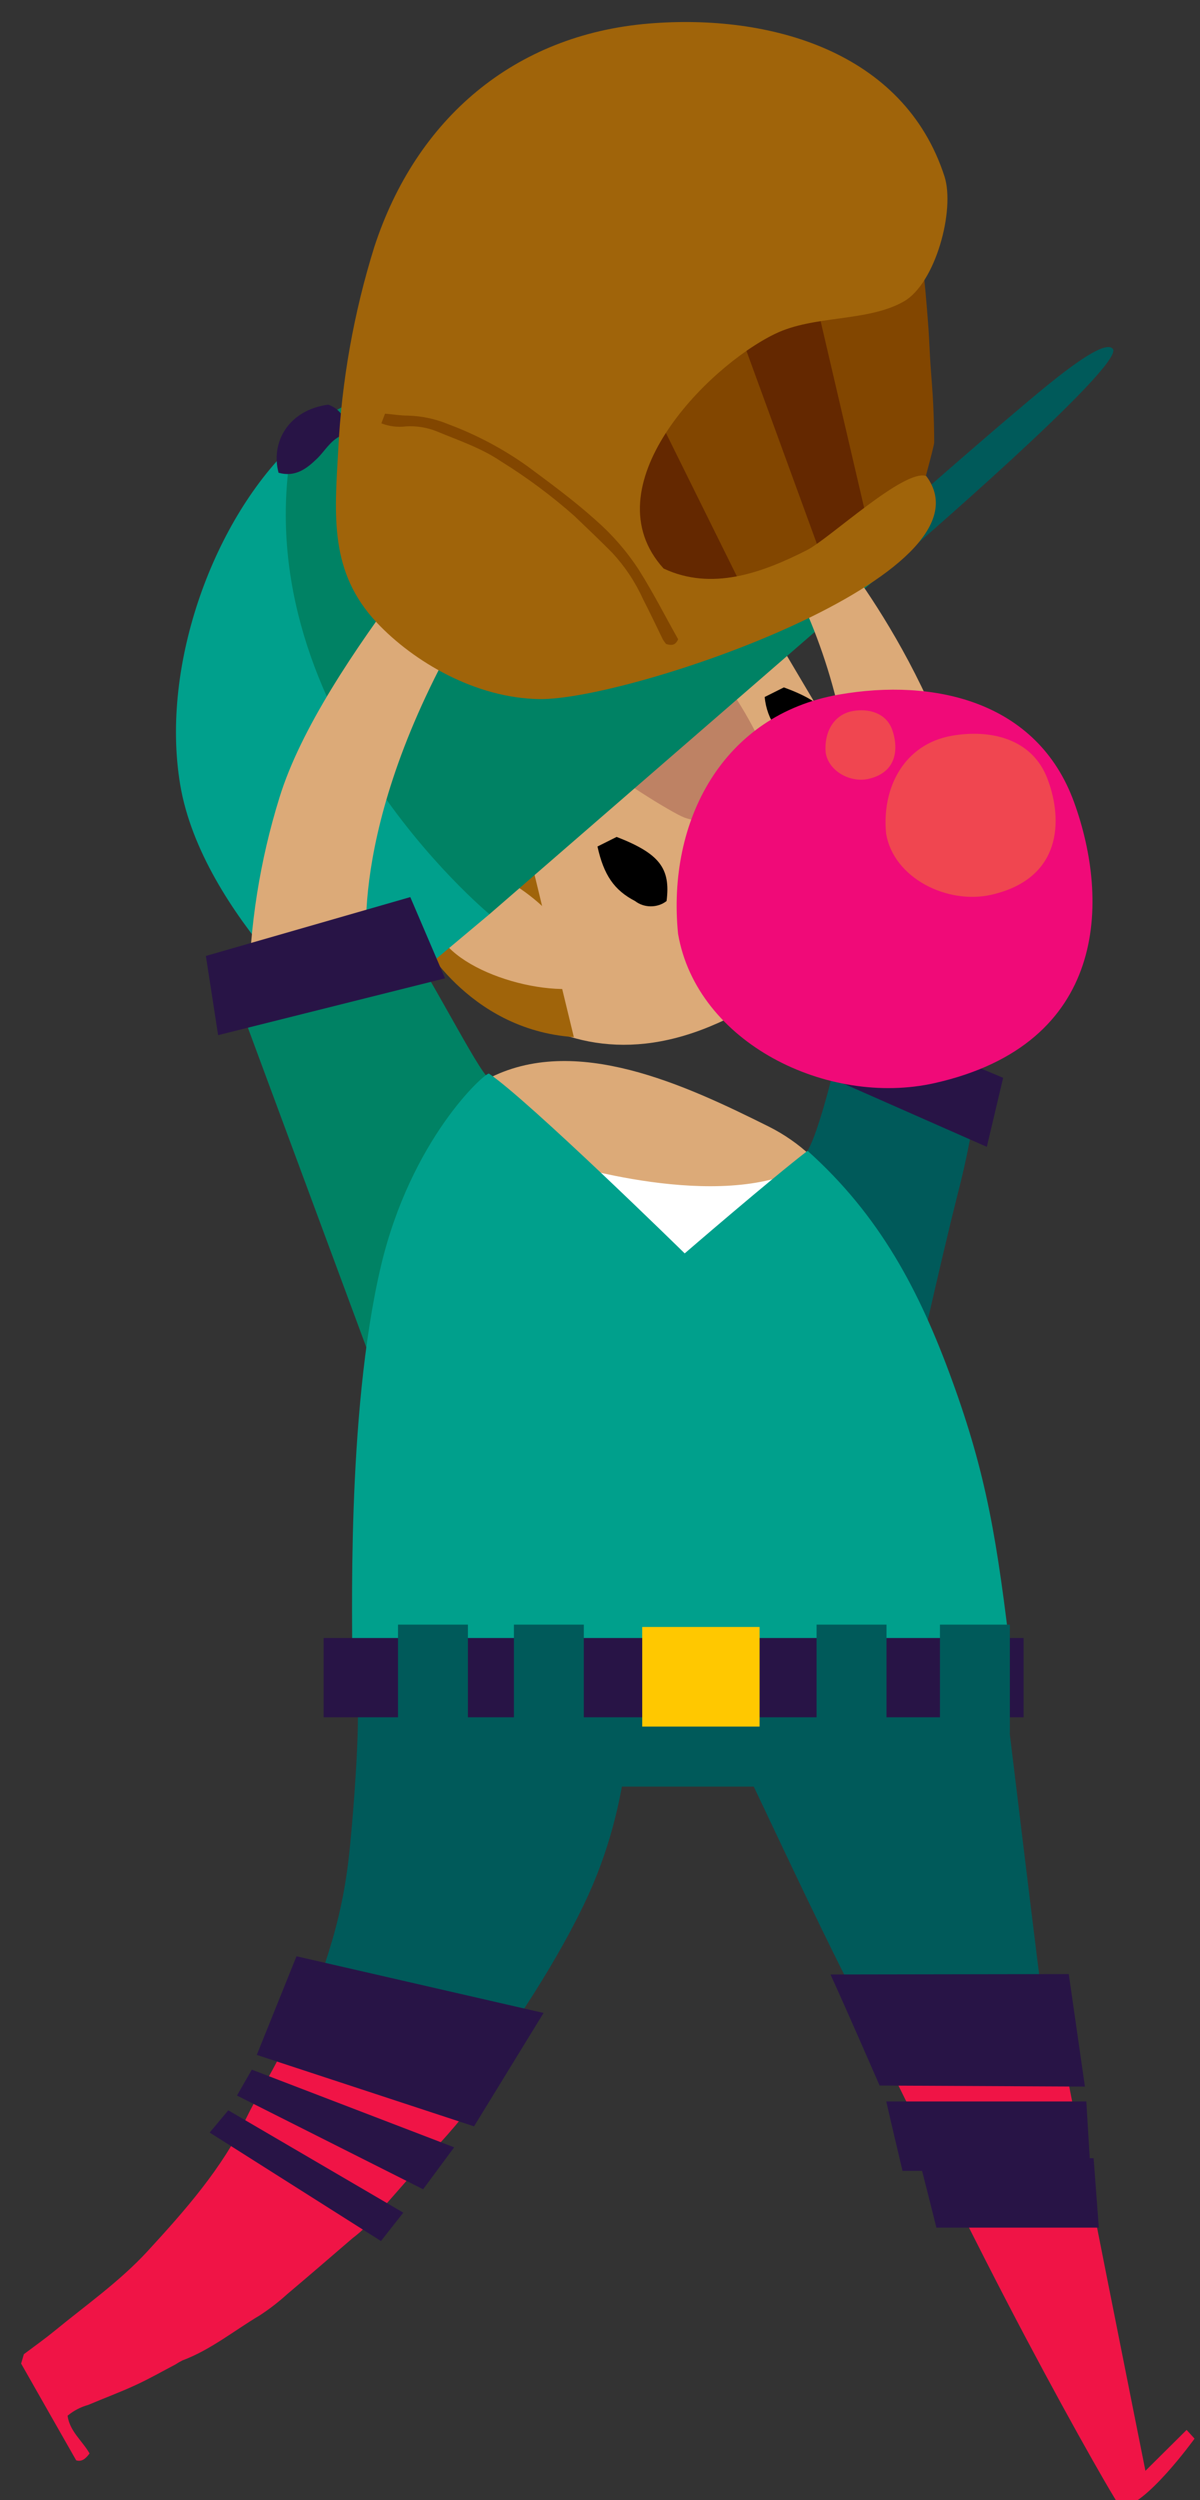<svg version="1.1" width="84" height="175" viewBox="-1 -1 84 175" xmlns="http://www.w3.org/2000/svg" xmlns:xlink="http://www.w3.org/1999/xlink">
  <rect x="-1" y="-1" width="84" height="175" fill="#333333" stroke="none"/>
  <!-- Exported by Scratch - http://scratch.mit.edu/ -->
  <path id="Shape" fill="#DCAA78" stroke="none" stroke-width="1" d="M 28.288 62.057 C 29.010 63.254 35.849 76.215 48.754 70.824 C 60.778 65.811 59.419 55.769 57.247 50.242 L 49.919 37.868 L 28.288 62.057 Z "/>
  <path id="Shape" fill="#A0640A" stroke="none" stroke-width="1" d="M 28.288 64.479 C 28.288 64.479 31.637 71.078 39.169 71.592 L 35.713 57.321 L 28.288 64.479 Z "/>
  <path id="Shape" fill="#DCAA78" stroke="none" stroke-width="1" d="M 41.051 67.742 C 39.664 65.766 38.015 62.452 34.075 60.403 C 30.136 58.354 28.516 61.662 29.607 64.174 C 30.972 67.307 38.288 69.165 41.051 67.742 Z "/>
  <path id="Shape" fill="#000000" stroke="none" stroke-width="1" d="M 42.165 57.581 C 45.167 58.747 45.954 59.781 45.659 62.070 C 45.028 62.563 44.087 62.563 43.456 62.070 C 41.992 61.311 41.266 60.254 40.823 58.252 L 42.165 57.581 Z "/>
  <path id="Shape" fill="#000000" stroke="none" stroke-width="1" d="M 53.871 47.115 C 56.875 48.215 57.651 49.315 57.368 51.604 C 56.736 52.097 55.795 52.097 55.164 51.604 C 53.646 50.787 52.665 49.364 52.529 47.786 L 53.871 47.115 Z "/>
  <path id="Shape" fill="#BE8264" stroke="none" stroke-width="1" d="M 41.204 52.410 C 41.597 53.155 46.048 55.898 46.889 56.220 C 48.097 56.668 49.452 56.454 50.459 55.656 C 51.631 54.707 52.733 53.177 52.540 51.885 C 52.353 50.756 50.152 47.007 49.266 46.240 C 48.106 46.787 42.068 51.027 41.204 52.410 Z "/>
  <path id="Shape" fill="#005A5A" stroke="none" stroke-width="1" d="M 61.966 38.144 C 61.966 38.144 77.787 24.540 76.900 23.422 C 76.229 22.581 72.227 26.013 69.964 27.938 C 66.445 30.890 55.320 40.696 52.949 42.819 C 53.120 43.169 61.966 38.144 61.966 38.144 Z "/>
  <path id="Shape" fill="#00A08C" stroke="none" stroke-width="1" d="M 19.630 29.993 C 14.053 35.198 10.193 45.449 11.614 53.928 C 13.149 63.073 23.229 71.400 23.229 71.400 L 33.263 62.989 L 19.630 29.993 Z "/>
  <path id="Shape" fill="#008264" stroke="none" stroke-width="1" d="M 43.308 24.229 C 39.090 23.845 33.109 23.845 28.203 25.279 C 24.098 26.481 19.573 29.451 19.573 29.451 C 15.656 48.469 33.263 62.989 33.263 62.989 L 61.932 38.116 C 61.932 38.116 52.745 25.087 43.308 24.229 Z "/>
  <path id="Shape" fill="#281446" stroke="none" stroke-width="1" d="M 18.500 32.092 C 19.684 32.416 20.460 31.806 21.183 31.112 C 21.729 30.587 22.090 29.885 22.820 29.522 C 23.043 29.406 23.120 29.013 23.258 28.750 C 23.104 28.084 22.619 27.544 21.975 27.323 C 19.184 27.701 17.931 29.962 18.500 32.092 Z "/>
  <path id="Shape" fill="#005A5A" stroke="none" stroke-width="1" d="M 72.472 142.862 C 71.624 136.686 69.567 119.186 69.271 117.052 L 47.861 116.335 C 48.043 116.635 48.225 116.928 48.396 117.227 C 50.158 120.253 56.605 134.846 60.852 142.490 L 72.472 142.862 Z "/>
  <path id="Shape" fill="#005A5A" stroke="none" stroke-width="1" d="M 24.002 117.532 C 24.218 119.892 23.735 125.859 23.507 128.145 C 22.939 134.146 21.427 137.206 19.454 142.907 C 21.216 143.669 24.030 143.935 25.969 144.375 C 27.907 144.815 29.948 146.114 31.739 145.227 C 34.758 141.191 38.152 136.122 40.221 131.560 C 43.535 124.222 43.007 117.515 43.285 116.319 L 24.002 117.532 Z "/>
  <path id="Shape" fill="#F01446" stroke="none" stroke-width="1" d="M 82.062 169.084 L 79.180 171.946 C 79.180 171.946 74.188 146.955 73.193 141.660 C 68.867 141.609 64.541 141.660 60.215 141.586 C 61.704 144.556 65.576 152.589 69.464 160.080 C 72.995 166.882 76.593 173.261 77.423 174.492 C 79.129 174.537 82.619 169.694 82.619 169.694 L 82.062 169.084 Z "/>
  <path id="Shape" fill="#F01446" stroke="none" stroke-width="1" d="M 25.883 141.327 C 24.371 140.915 22.836 140.581 21.296 140.277 L 21.137 140.277 C 21.090 140.265 21.046 140.246 21.006 140.220 L 19.983 140.023 L 19.818 140.361 C 19.346 141.372 18.868 142.382 18.351 143.365 C 17.669 144.663 16.896 145.916 16.253 147.231 C 14.548 150.777 11.967 153.706 9.318 156.585 C 7.373 158.697 5.020 160.345 2.814 162.157 C 2.160 162.694 1.467 163.185 0.671 163.783 L 0.478 164.438 C 1.779 166.724 3.041 168.954 4.332 171.212 C 4.724 171.331 4.991 171.105 5.270 170.732 C 4.764 169.846 3.877 169.180 3.729 168.090 C 4.151 167.739 4.643 167.481 5.173 167.334 C 6.276 166.865 7.407 166.448 8.493 165.945 C 9.443 165.510 10.347 164.991 11.273 164.506 C 11.434 164.400 11.601 164.304 11.773 164.218 C 13.758 163.473 15.389 162.129 17.180 161.068 C 17.859 160.625 18.502 160.128 19.101 159.583 C 20.636 158.290 22.154 156.975 23.678 155.665 C 24.047 155.385 24.397 155.079 24.724 154.751 C 26.162 153.142 27.566 151.510 29.005 149.890 C 29.056 149.828 29.095 149.760 29.147 149.704 C 30.749 148.029 32.208 146.224 33.507 144.307 C 33.712 144.019 33.911 143.743 34.104 143.438 C 31.296 143.009 28.646 142.077 25.883 141.327 Z "/>
  <path id="Shape" fill="#DCAA78" stroke="none" stroke-width="1" d="M 57.497 37.416 L 54.325 39.443 C 57.137 44.920 58.644 50.965 58.731 57.112 C 58.731 61.171 58.032 77.802 58.032 77.802 L 65.814 77.903 C 65.814 77.903 68.373 73.387 67.486 60.894 C 66.599 48.402 57.497 37.416 57.497 37.416 Z "/>
  <path id="Shape" fill="#005A5A" stroke="none" stroke-width="1" d="M 58.037 70.954 C 58.037 70.954 56.588 77.728 55.530 79.552 C 53.518 83.029 62.892 96.064 62.892 96.064 C 62.892 96.064 64.825 87.381 66.008 82.690 C 66.674 80.154 67.168 77.576 67.486 74.973 L 58.037 70.954 Z "/>
  <path id="Shape" fill="#281446" stroke="none" stroke-width="1" d="M 56.053 68.899 L 55.195 73.590 L 68.077 79.275 L 69.220 74.443 L 56.053 68.899 "/>
  <path id="Shape" fill="#DCAA78" stroke="none" stroke-width="1" d="M 31.557 42.519 L 27.521 39.494 C 23.814 44.439 20.039 50.022 18.561 54.831 C 17.188 59.251 16.464 63.845 16.412 68.470 L 24.769 66.173 C 24.769 66.173 22.996 57.180 31.557 42.519 Z "/>
  <path id="Shape" fill="#824600" stroke="none" stroke-width="1" d="M 63.006 14.344 C 62.079 14.909 39.544 20.554 38.470 20.554 L 37.720 38.489 C 38.157 38.173 47.685 42.169 48.146 41.876 C 48.396 41.718 63.063 34.131 63.404 33.973 C 63.404 33.707 64.393 30.269 64.393 29.965 C 64.393 29.084 64.365 28.198 64.325 27.317 C 64.285 26.436 64.200 25.477 64.137 24.556 C 64.075 23.636 64.052 22.863 63.995 22.022 C 63.955 21.452 63.478 14.824 63.006 14.344 Z "/>
  <path id="Shape" fill="#642800" stroke="none" stroke-width="1" d="M 44.018 26.081 L 51.096 40.380 L 44.848 41.955 L 36.759 29.078 L 44.018 26.081 "/>
  <path id="Shape" fill="#642800" stroke="none" stroke-width="1" d="M 49.766 19.487 L 56.633 38.302 L 59.999 36.727 L 55.474 17.314 L 49.766 19.487 "/>
  <path id="Shape" fill="#A0640A" stroke="none" stroke-width="1" d="M 65.110 11.335 C 62.267 2.580 52.870 -0.051 44.416 0.649 C 34.979 1.434 28.123 7.327 25.201 16.286 C 23.764 20.895 22.916 25.665 22.677 30.484 C 22.410 35.141 22.063 39.053 25.372 42.576 C 27.958 45.325 32.285 47.865 36.742 47.933 C 43.063 48.040 68.987 39.194 63.836 32.319 C 62.301 31.788 57.065 36.699 55.496 37.501 C 52.313 39.121 48.811 40.374 45.451 38.794 C 40.295 33.109 48.373 24.748 53.245 22.372 C 55.985 21.040 59.680 21.553 62.244 20.114 C 64.473 18.877 65.877 13.706 65.110 11.335 Z "/>
  <path id="Shape" fill="#824600" stroke="none" stroke-width="1" d="M 45.627 44.077 C 45.991 44.185 46.275 44.196 46.469 43.744 C 45.570 42.147 44.718 40.470 43.717 38.884 C 42.877 37.593 41.861 36.422 40.698 35.406 C 39.175 34.035 37.526 32.827 35.883 31.607 C 34.182 30.399 32.328 29.418 30.369 28.689 C 29.467 28.316 28.503 28.113 27.526 28.090 C 27.026 28.090 26.532 28.006 25.952 27.955 L 25.696 28.632 C 26.237 28.844 26.824 28.918 27.401 28.847 C 28.140 28.798 28.881 28.916 29.567 29.191 C 31.097 29.829 32.688 30.354 34.075 31.297 C 35.885 32.420 37.597 33.693 39.192 35.102 C 40.084 35.954 40.966 36.795 41.847 37.681 C 42.742 38.644 43.473 39.744 44.013 40.939 C 44.490 41.865 44.934 42.802 45.400 43.761 C 45.468 43.872 45.544 43.977 45.627 44.077 Z "/>
  <path id="Shape" fill="#008264" stroke="none" stroke-width="1" d="M 33.064 74.324 C 32.029 73.161 28.311 65.727 26.520 63.598 L 14.781 66.692 L 26.560 98.485 C 26.560 98.485 31.034 79.885 33.064 74.324 Z "/>
  <path id="Shape" fill="#281446" stroke="none" stroke-width="1" d="M 13.411 65.913 L 27.720 61.792 L 30.153 67.477 L 14.269 71.456 L 13.411 65.913 "/>
  <path id="Rectangle-path" fill="#005A5A" stroke="none" stroke-width="1" d="M 33.439 116.273 L 56.514 116.273 L 56.514 124.052 L 33.439 124.052 L 33.439 116.273 Z "/>
  <path id="Shape" fill="#DCAA78" stroke="none" stroke-width="1" d="M 52.807 77.852 C 47.037 74.979 39.226 71.281 33.098 74.539 L 48.583 90.266 C 48.583 90.266 55.314 80.596 55.769 79.913 C 54.887 79.088 53.889 78.394 52.807 77.852 Z "/>
  <path id="Shape" fill="#FFFFFF" stroke="none" stroke-width="1" d="M 37.748 80.212 C 37.748 80.212 48.549 83.763 54.803 80.940 L 53.438 90.323 L 41.273 90.029 L 37.748 80.212 Z "/>
  <path id="Shape" fill="#00A08C" stroke="none" stroke-width="1" d="M 69.822 115.506 C 68.805 106.750 68.049 102.211 65.633 95.584 C 63.359 89.340 60.596 84.090 55.530 79.552 C 52.995 81.494 46.929 86.732 46.929 86.732 C 46.929 86.732 35.991 76.006 33.223 74.144 C 32.865 74.144 27.760 78.773 25.667 87.613 C 23.195 98.085 23.706 113.202 23.655 115.444 L 69.822 115.506 Z "/>
  <path id="Rectangle-path" fill="#281446" stroke="none" stroke-width="1" d="M 21.654 113.654 L 70.652 113.654 L 70.652 119.203 L 21.654 119.203 L 21.654 113.654 Z "/>
  <path id="Rectangle-path" fill="#005A5A" stroke="none" stroke-width="1" d="M 26.861 112.717 L 31.754 112.717 L 31.754 120.310 L 26.861 120.310 L 26.861 112.717 Z "/>
  <path id="Rectangle-path" fill="#005A5A" stroke="none" stroke-width="1" d="M 34.974 112.717 L 39.867 112.717 L 39.867 120.310 L 34.974 120.310 L 34.974 112.717 Z "/>
  <path id="Rectangle-path" fill="#005A5A" stroke="none" stroke-width="1" d="M 56.161 112.717 L 61.055 112.717 L 61.055 120.310 L 56.161 120.310 L 56.161 112.717 Z "/>
  <path id="Rectangle-path" fill="#005A5A" stroke="none" stroke-width="1" d="M 64.797 112.717 L 69.690 112.717 L 69.690 120.310 L 64.797 120.310 L 64.797 112.717 Z "/>
  <path id="Rectangle-path" fill="#FFC800" stroke="none" stroke-width="1" d="M 43.956 112.881 L 52.171 112.881 L 52.171 119.852 L 43.956 119.852 L 43.956 112.881 Z "/>
  <path id="Shape" fill="#281446" stroke="none" stroke-width="1" d="M 73.813 137.177 L 57.134 137.206 C 58.242 139.616 60.545 144.923 60.573 144.979 L 74.944 145.052 L 73.813 137.177 Z "/>
  <path id="Shape" fill="#281446" stroke="none" stroke-width="1" d="M 75.041 146.091 L 61.039 146.091 C 61.409 147.730 61.801 149.346 62.176 150.950 L 75.337 150.950 L 75.041 146.091 Z "/>
  <path id="Shape" fill="#281446" stroke="none" stroke-width="1" d="M 75.553 150.065 L 63.319 150.065 C 63.736 151.685 64.145 153.305 64.547 154.924 L 75.917 154.924 L 75.553 150.065 Z "/>
  <path id="Shape" fill="#F00A78" stroke="none" stroke-width="1" d="M 46.463 64.355 C 47.770 72.004 56.946 76.486 64.410 74.815 C 76.587 72.083 76.673 62.012 74.188 55.159 C 71.613 48.052 64.353 46.460 57.730 47.617 C 49.595 49.045 45.684 56.452 46.463 64.355 Z "/>
  <path id="Shape" fill="#F04650" stroke="none" stroke-width="1" d="M 61.028 57.355 C 61.562 60.482 65.320 62.317 68.373 61.634 C 73.358 60.505 73.392 56.395 72.352 53.590 C 71.295 50.682 68.327 50.027 65.615 50.502 C 62.307 51.089 60.709 54.109 61.028 57.355 Z "/>
  <path id="Shape" fill="#F04650" stroke="none" stroke-width="1" d="M 56.799 51.691 C 57.022 53.027 58.569 53.806 59.809 53.515 C 61.861 53.039 61.879 51.283 61.458 50.090 C 61.037 48.897 59.797 48.569 58.683 48.773 C 57.329 49.021 56.667 50.307 56.799 51.691 Z "/>
  <path id="Shape" fill="#281446" stroke="none" stroke-width="1" d="M 19.755 135.930 L 16.975 142.834 L 32.182 147.835 L 37.049 139.898 L 19.755 135.930 "/>
  <path id="Shape" fill="#281446" stroke="none" stroke-width="1" d="M 16.628 143.867 L 30.790 149.303 L 28.618 152.239 L 15.588 145.679 L 16.628 143.867 "/>
  <path id="Shape" fill="#281446" stroke="none" stroke-width="1" d="M 14.980 146.712 L 13.678 148.270 L 25.667 155.863 L 27.231 153.876 L 14.980 146.712 "/>
</svg>